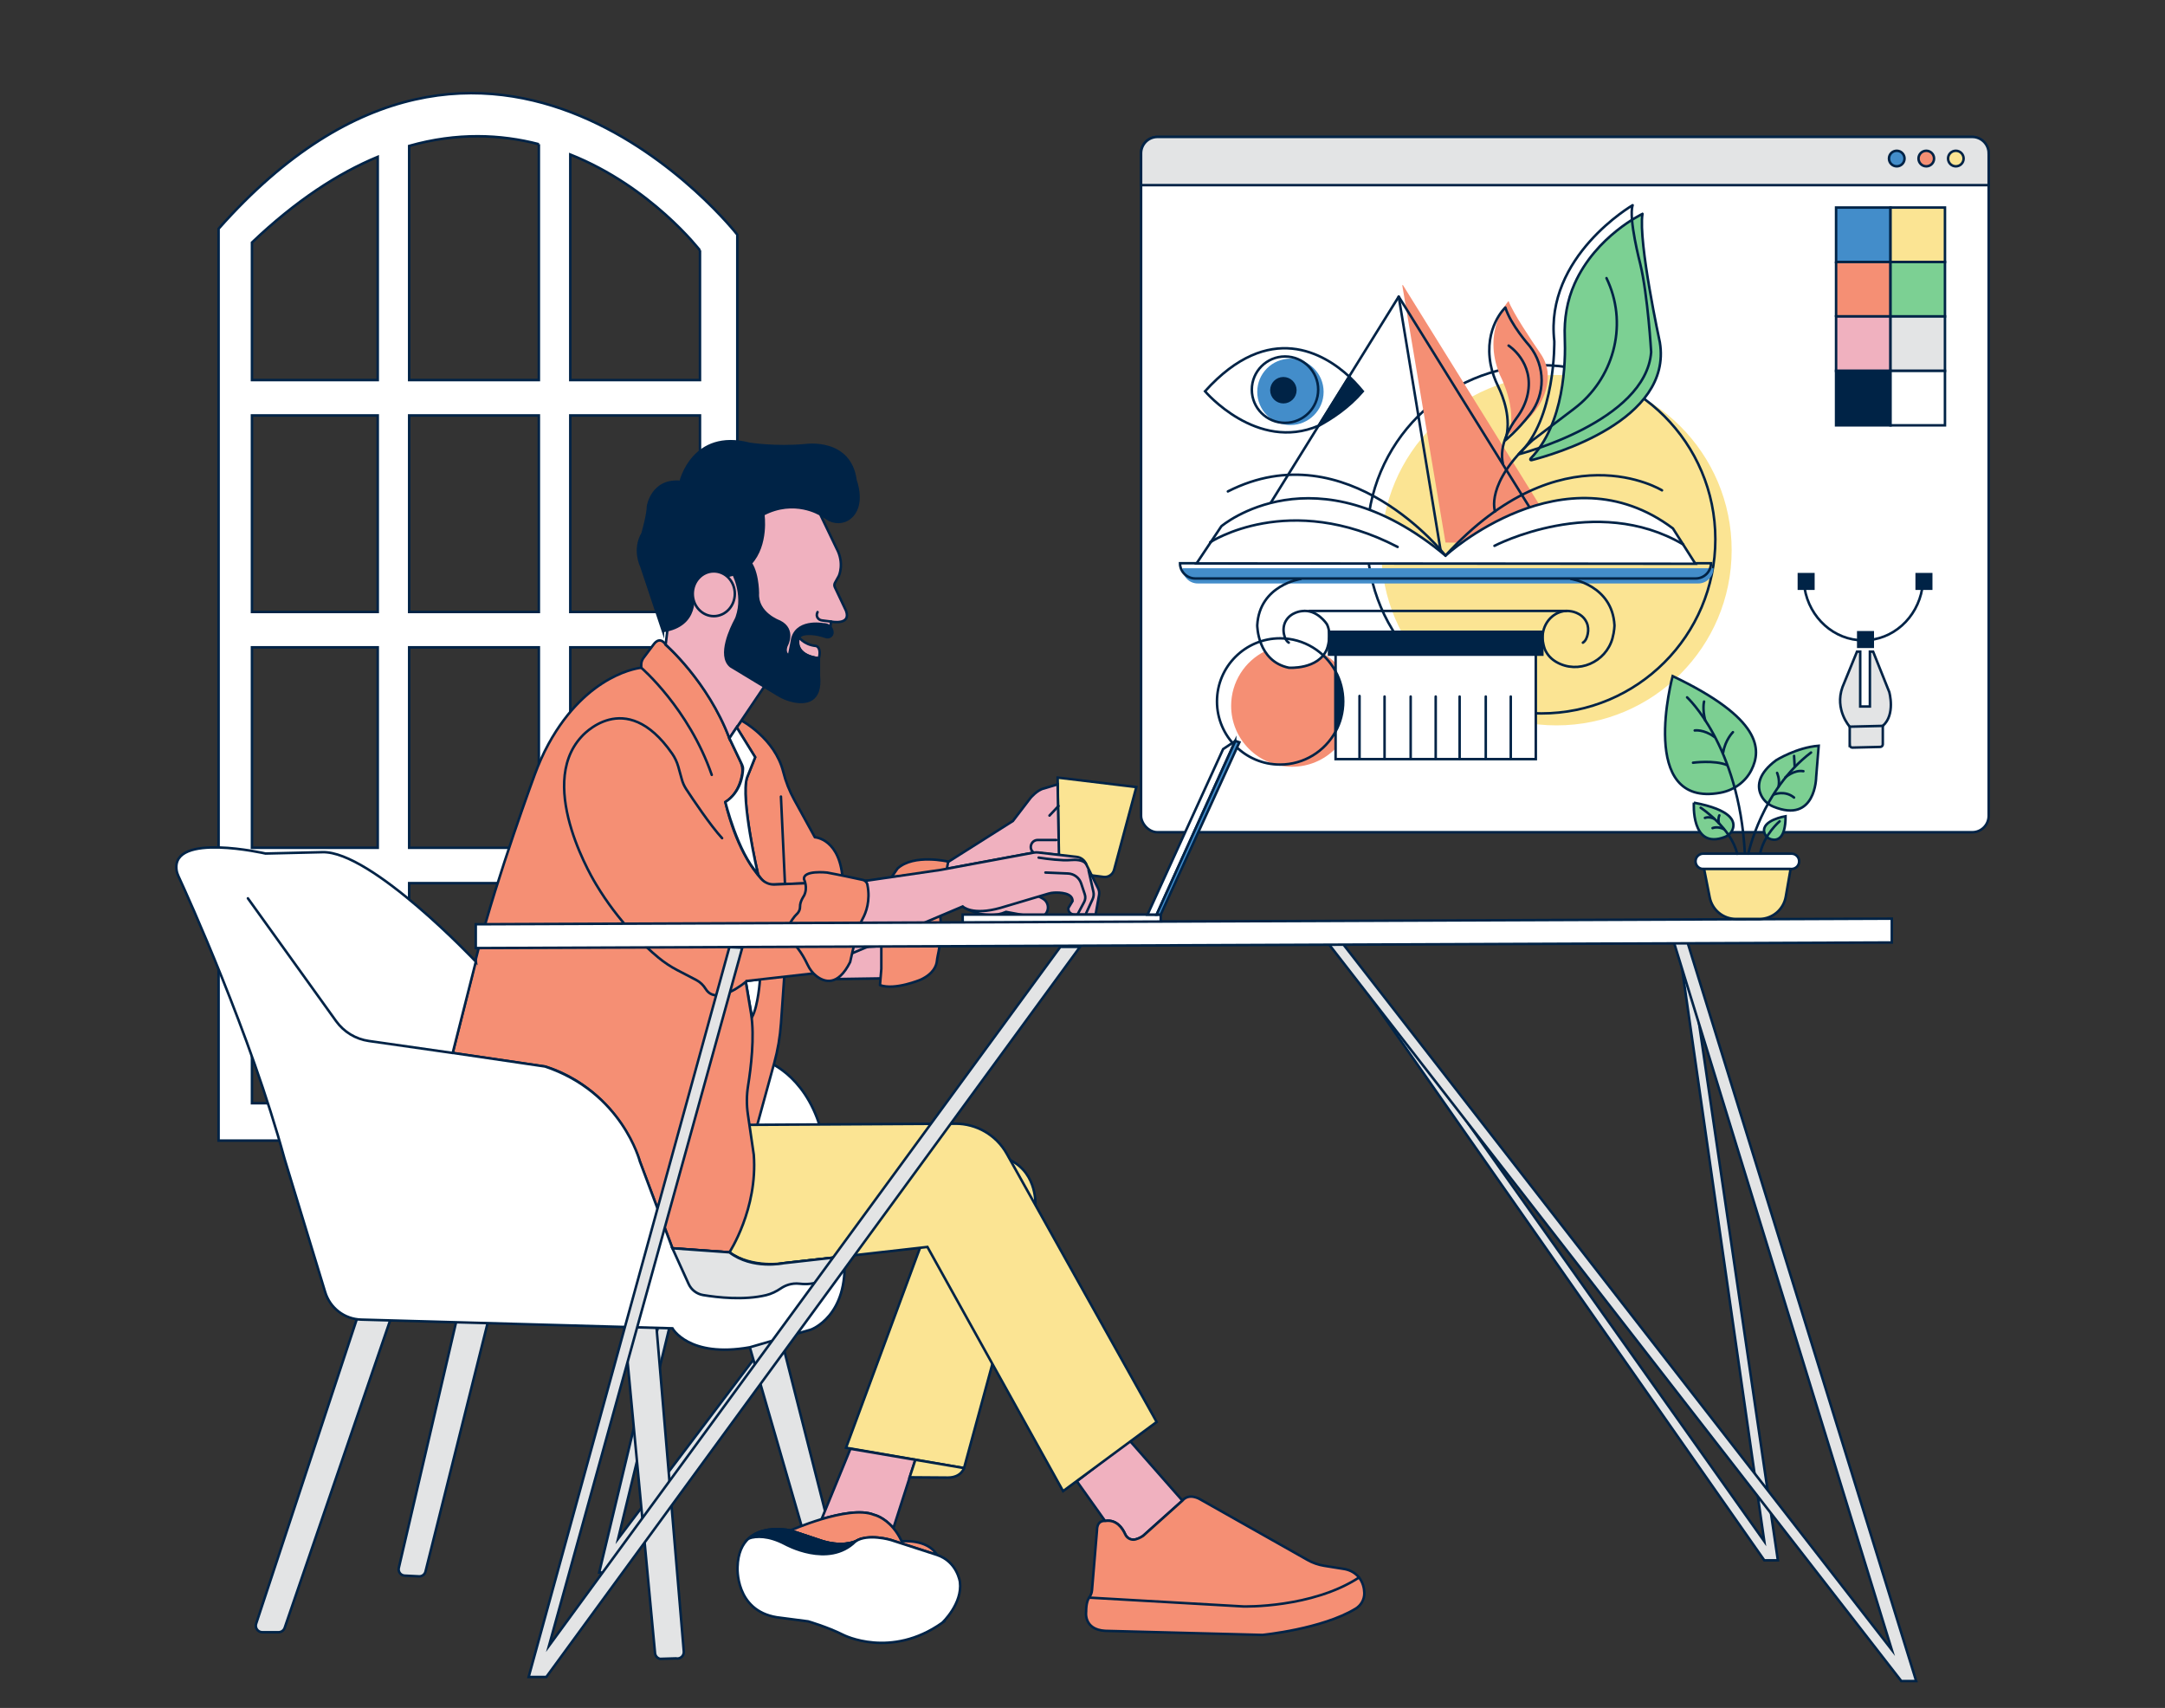 <?xml version="1.0" encoding="UTF-8"?>
<svg xmlns="http://www.w3.org/2000/svg" id="a" width="865.76" height="682.89" viewBox="0 0 865.76 682.89">
  <rect x="0" y="0" width="865.76" height="682.89" fill="#333333" stroke="none"/>
  <path d="m87.41,91.47v364.57h207.43V93.83s-98.21-125.71-207.43-2.36Zm192.5,8.64v51.86h-51.86V61.78c32.37,12.89,51.86,38.34,51.86,38.34Zm-116.29,238.86v-80.14h51.86v80.14h-51.86Zm51.86,14.14v88h-51.86v-88h51.86Zm-64.43-108.43h-50.29v-78.57h50.29v78.57Zm12.57-78.57h51.86v78.57h-51.86v-78.57Zm-12.57,92.71v80.14h-50.29v-80.14h50.29Zm77,0h51.86v80.14h-51.86v-80.14Zm0-14.14v-78.57h51.86v78.57h-51.86Zm-12.57-187.04v94.32h-51.86V58.34c19.17-5.43,36.62-4.65,51.86-.69Zm-64.43,5.07v89.25h-50.29v-55c17.6-16.78,34.45-27.69,50.29-34.25Zm-50.29,290.39h50.29v88h-50.29v-88Zm127.29,88v-88h51.86v88h-51.86Z" fill="#fff" stroke="#002346" stroke-miterlimit="10"></path>
  <rect x="456.3" y="54.75" width="338.95" height="278" rx="6.56" ry="6.56" fill="#fff" stroke="#002346" stroke-miterlimit="10"></rect>
  <circle cx="622.42" cy="219.98" r="70.05" fill="#fbe493"></circle>
  <circle cx="616.33" cy="215.63" r="69.62" fill="none" stroke="#002346" stroke-linecap="round" stroke-linejoin="round"></circle>
  <path d="m517.99,266.97c-8.7.44-12.1-6.62-12.1-6.62-8.04,3.98-13.57,12.27-13.57,21.85,0,13.46,10.91,24.37,24.37,24.37s24.37-10.91,24.37-24.37c0-8.74-4.6-16.4-11.51-20.7,0,0-1.98,4.6-11.55,5.47Z" fill="#f58f74"></path>
  <path d="m534.09,268.43v24.06c-4.27,7.87-12.61,13.21-22.19,13.21-13.94,0-25.24-11.3-25.24-25.24s11.3-25.24,25.24-25.24c9.58,0,17.92,5.34,22.19,13.21Z" fill="none" stroke="#002346" stroke-linecap="round" stroke-linejoin="round"></path>
  <rect x="534.09" y="260.88" width="80.06" height="42.64" fill="#fff" stroke="#002346" stroke-miterlimit="10"></rect>
  <line x1="543.66" y1="278.28" x2="543.66" y2="303.08" fill="none" stroke="#002346" stroke-linecap="round" stroke-linejoin="round"></line>
  <line x1="553.67" y1="278.5" x2="553.67" y2="303.3" fill="none" stroke="#002346" stroke-linecap="round" stroke-linejoin="round"></line>
  <line x1="564.11" y1="278.5" x2="564.11" y2="303.3" fill="none" stroke="#002346" stroke-linecap="round" stroke-linejoin="round"></line>
  <line x1="574.12" y1="278.5" x2="574.12" y2="303.3" fill="none" stroke="#002346" stroke-linecap="round" stroke-linejoin="round"></line>
  <line x1="594.14" y1="278.5" x2="594.14" y2="303.3" fill="none" stroke="#002346" stroke-linecap="round" stroke-linejoin="round"></line>
  <line x1="583.69" y1="278.5" x2="583.69" y2="303.3" fill="none" stroke="#002346" stroke-linecap="round" stroke-linejoin="round"></line>
  <line x1="604.14" y1="278.5" x2="604.14" y2="303.3" fill="none" stroke="#002346" stroke-linecap="round" stroke-linejoin="round"></line>
  <path d="m537.14,280.46c0,4.36-1.11,8.45-3.05,12.03v-24.06c1.94,3.58,3.05,7.68,3.05,12.03Z" fill="#002346" stroke="#002346" stroke-miterlimit="10"></path>
  <path d="m795.25,61.31v12.72h-338.95v-12.72c0-3.63,2.94-6.56,6.56-6.56h325.83c3.63,0,6.56,2.94,6.56,6.56Z" fill="#e3e4e5" stroke="#002346" stroke-miterlimit="10"></path>
  <circle cx="758.49" cy="63.39" r="3.11" fill="#438dca" stroke="#002346" stroke-miterlimit="10"></circle>
  <circle cx="770.3" cy="63.39" r="3.11" fill="#f58f74" stroke="#002346" stroke-linecap="round" stroke-linejoin="round"></circle>
  <circle cx="782.12" cy="63.39" r="3.11" fill="#fbe493" stroke="#002346" stroke-miterlimit="10"></circle>
  <rect x="734.23" y="82.98" width="21.77" height="21.77" fill="#438dca" stroke="#002346" stroke-miterlimit="10"></rect>
  <rect x="756" y="82.98" width="21.77" height="21.77" fill="#fbe493" stroke="#002346" stroke-miterlimit="10"></rect>
  <rect x="734.23" y="104.75" width="21.77" height="21.77" fill="#f58f74" stroke="#002346" stroke-linecap="round" stroke-linejoin="round"></rect>
  <rect x="756" y="104.75" width="21.77" height="21.77" fill="#7cd093" stroke="#002346" stroke-miterlimit="10"></rect>
  <rect x="734.23" y="126.52" width="21.77" height="21.77" fill="#f0b1bf" stroke="#002346" stroke-miterlimit="10"></rect>
  <rect x="756" y="126.52" width="21.77" height="21.77" fill="#e3e4e5" stroke="#002346" stroke-miterlimit="10"></rect>
  <rect x="734.23" y="148.29" width="21.77" height="21.77" fill="#002346" stroke="#002346" stroke-miterlimit="10"></rect>
  <rect x="756" y="148.29" width="21.77" height="21.77" fill="#fff" stroke="#002346" stroke-miterlimit="10"></rect>
  <path d="m472.87,227.2h212.33c0,3.36-2.73,6.09-6.09,6.09h-200.15c-3.36,0-6.09-2.73-6.09-6.09h0Z" fill="#438dca"></path>
  <path d="m578.04,216.93l-17.27-102.78c-.03-.17.19-.25.28-.11l54.43,87.63s-18.3,4.82-30.91,15.29l-6.53-.03Z" fill="#f58f74"></path>
  <path d="m603.27,120.34s-10.88,11.75-3.48,29.59c0,0,7.15,13.36,3.57,23.65,0,0,15.97-8.69,15.56-23.78-.08-3.01-1.15-5.91-2.86-8.39-3.65-5.3-11.16-16.49-12.8-21.06Z" fill="#f58f74"></path>
  <path d="m656.79,85.53s-18.54,8.73-27.13,27.91c-3.02,6.73-4.22,14.13-3.92,21.5.39,9.77-.12,34.44-13.69,48.43-.26.27-.02.71.34.62,8.52-2.16,56.52-15.78,51.37-47.11,0,0-8.7-40.03-6.96-51.34Z" fill="#7cd093" stroke="#002346" stroke-miterlimit="10"></path>
  <path d="m527.24,170.32c5.3-2.89,12.05-7.25,17.73-13.86,0,0-2.4-2.97-5.46-5.91l-12.31,19.72s.01.07.04.05Z" fill="#002346" stroke="#002346" stroke-miterlimit="10"></path>
  <path d="m527.34,170.19c-24.79,10.67-45.46-13.74-45.46-13.74,25.71-28.6,47.86-14.95,57.68-5.86l-12.22,19.6Z" fill="#fff" stroke="#002346" stroke-miterlimit="10"></path>
  <circle cx="516.03" cy="156.67" r="13.27" fill="#438dca"></circle>
  <circle cx="513.21" cy="156.02" r="4.79" fill="#002346" stroke="#002346" stroke-miterlimit="10"></circle>
  <rect x="531.48" y="252.61" width="85.28" height="9.14" fill="#002346" stroke="#002346" stroke-miterlimit="10"></rect>
  <path d="m520.15,231.48s-16.52,2.42-17.39,18.52c0,0,0,14.36,12.62,16.97,0,0,11.75.87,15.23-7.4,0,0,2.18-5.66,0-10.01,0,0-3.92-6.09-10.01-5.22,0,0-4.44.3-6.49,4.06-.87,1.61-1.03,3.49-.63,5.28.28,1.24.82,2.63,1.89,3.27" fill="none" stroke="#002346" stroke-linecap="round" stroke-linejoin="round"></path>
  <path d="m628.22,231.48s16.52,2.42,17.39,18.52c0,0,0,2.29-.8,5.2-2.64,9.59-13.76,14.47-22.39,9.52-1.93-1.1-3.64-2.74-4.66-5.15,0,0-.47-1.22-.75-2.95-.77-4.71,1.58-9.53,5.91-11.53,1.39-.64,3.02-1.01,4.85-.74,0,0,4.8.32,6.71,4.52.66,1.44.76,3.07.44,4.62-.26,1.29-.8,2.79-1.94,3.47" fill="none" stroke="#002346" stroke-linecap="round" stroke-linejoin="round"></path>
  <line x1="523.53" y1="244.27" x2="626.33" y2="244.27" fill="none" stroke="#002346" stroke-linecap="round" stroke-linejoin="round"></line>
  <polygon points="676.78 391.18 710.95 623.86 705.52 623.86 544.01 393.06 556.37 405.82 705.52 616.27 672.44 385.9 676.78 391.18" fill="#e3e4e5" stroke="#002346" stroke-miterlimit="10"></polygon>
  <polygon points="304.65 378.49 247.2 615.19 366.68 457.09 245.03 628.75 239.61 628.75 299.56 378.61 304.65 378.49" fill="#e3e4e5" stroke="#002346" stroke-miterlimit="10"></polygon>
  <path d="m422.94,310.9l.5,34.28c.03,1.81,1.38,3.32,3.17,3.55l14.71,1.89c1.9.24,3.69-.95,4.19-2.81l8.9-33.11-31.46-3.8Z" fill="#fbe493" stroke="#002346" stroke-miterlimit="10"></path>
  <path d="m378.46,345.07l26.58-16.81,7.05-9.22s2.71-3.25,5.42-3.8l5.42-1.63.54,28.2-10.09-.92-37.1,6.89,2.17-2.71Z" fill="#f0b1bf" stroke="#002346" stroke-miterlimit="10"></path>
  <path d="m413.39,340.9s-.02-.01-.05-.03c-2.17-1.57-1.03-5.01,1.65-5.01h7.4" fill="none" stroke="#002346" stroke-linecap="round" stroke-linejoin="round"></path>
  <path d="m384.97,362.43s8.68,5.97,17.36,2.17l11.95,2.21c1.63.3,3.27-.42,4.16-1.81h0c1.26-1.98.58-4.61-1.48-5.74l-2.16-1.18-20.07-1.63-9.76,5.97Z" fill="#f0b1bf" stroke="#002346" stroke-miterlimit="10"></path>
  <path d="m379.19,344.49s-13.75-3.21-20.26,2.75l-2.38,3.44,21.91-2.35.73-3.84Z" fill="#f58f74" stroke="#002346" stroke-linecap="round" stroke-linejoin="round"></path>
  <path d="m430.62,592.25l11.3,15.88s5.11-1.39,8.02,5.28c.65,1.49,2.18,2.44,3.78,2.17.97-.16,2.11-.58,3.38-1.49l15.73-14.1-21.13-24.04-21.09,16.3Z" fill="#f0b1bf" stroke="#002346" stroke-miterlimit="10"></path>
  <path d="m441.92,608.13s-3.25-.54-3.25,3.8l-1.99,23.9c-.09,1.07-.51,2.07-1.13,2.94-.58.82-1.22,2.47-1.22,5.7,0,0-1.08,7.05,7.59,7.59l62.92,1.63s23.85-2.34,37.25-10.49c2.21-1.34,3.56-3.74,3.48-6.33-.05-1.9-.55-4.15-2.12-6.14-1.47-1.87-3.66-3.04-6.01-3.41l-7.91-1.27c-2.34-.37-4.6-1.16-6.66-2.33l-42.98-24.27s-4.34-2.71-7.05.54l-15.73,14.1s-1.35.96-3.02,1.4c-1.67.43-3.41-.41-4.11-1.98-1.03-2.32-3.47-6.15-8.06-5.38Z" fill="#f58f74" stroke="#002346" stroke-linecap="round" stroke-linejoin="round"></path>
  <path d="m435.55,638.78l61.7,3.53s27.32.73,46.2-11.57" fill="none" stroke="#002346" stroke-linecap="round" stroke-linejoin="round"></path>
  <path d="m144.15,522.98l-41.72,126.22c-.56,1.68.7,3.41,2.47,3.41h6.48c1.11,0,2.1-.71,2.46-1.76l43.87-127.88h-13.56Z" fill="#e3e4e5" stroke="#002346" stroke-miterlimit="10"></path>
  <path d="m261.84,522.54l11.6,137.75c.17,1.76-1.44,3.17-3.16,2.78l-6.32.19c-1.08-.25-1.89-1.15-2.01-2.26l-13.33-141.47,13.22,3.01Z" fill="#e3e4e5" stroke="#002346" stroke-miterlimit="10"></path>
  <path d="m183.2,525.15l-23.72,101.74c-.36,1.53.76,3.01,2.33,3.09l5.77.29c1.2.06,2.28-.74,2.57-1.91l26.62-106.47-13.56,3.25Z" fill="#e3e4e5" stroke="#002346" stroke-miterlimit="10"></path>
  <path d="m297.65,531.11l27.23,93.97c.26.88,1.06,1.49,1.98,1.49h6.11c1.34,0,2.33-1.27,2-2.57l-23.75-93.43-13.56.54Z" fill="#e3e4e5" stroke="#002346" stroke-miterlimit="10"></path>
  <path d="m369.24,495.32l-30.92,83.53,47.19,8.14,28.52-104.79s1.03-12.82-9.95-18.29l-34.85,31.42Z" fill="#fbe493" stroke="#002346" stroke-miterlimit="10"></path>
  <path d="m306.32,424.26s15.19,4.88,21.7,26.58l-32.54.54,10.85-27.12Z" fill="#fff" stroke="#002346" stroke-miterlimit="10"></path>
  <path d="m313.56,391.26l-1.25,17.93c-.37,5.34-1.27,10.63-2.69,15.79l-7.09,25.86-10.31-1.08-.54-37.43.54-26.58,21.7,1.63-.36,3.87Z" fill="#f58f74" stroke="#002346" stroke-linecap="round" stroke-linejoin="round"></path>
  <path d="m298.19,392.26l5.73-.71s-.7,10.69-3.21,15.19l-2.51-14.48Z" fill="#fff" stroke="#002346" stroke-miterlimit="10"></path>
  <path d="m297.65,449.76l84.34-.47c8.53-.05,16.42,4.55,20.59,12l59.96,107.25-37.43,27.66-54.24-97.63-57.49,6.51s-12.48,2.17-21.7-4.34l5.97-50.98Z" fill="#fbe493" stroke="#002346" stroke-miterlimit="10"></path>
  <path d="m296.56,288.12s13.34,7.11,16.67,20.53c.97,3.91,2.48,7.67,4.42,11.2l8.2,14.91s10.43.5,11.18,17.88l-30.17,1.11s-2.71-2.17-3.8-4.34c0,0-7.05-30.92-4.34-38.51l3.25-8.14-7.4-11.97,1.97-2.67Z" fill="#f58f74" stroke="#002346" stroke-linecap="round" stroke-linejoin="round"></path>
  <line x1="313.92" y1="353.75" x2="312.29" y2="318.5" fill="none" stroke="#002346" stroke-linecap="round" stroke-linejoin="round"></line>
  <path d="m266.19,257.75s-2.17-3.8-4.88,0l-3.97,5.29c-.59.79-.92,1.76-.92,2.75v1.19s-21.42,1.82-37.11,30.54c-2.15,3.94-3.96,8.06-5.51,12.28-4.59,12.53-19.27,53.55-25.19,80.85l-7.59,30.37,36.88,5.42s27.12,6.51,37.97,37.97l13.02,34.71,22.78,1.63s11.39-17.36,9.76-39.05l-2.36-16.14c-.56-3.81-.53-7.68.08-11.48,1.13-7.04,2.68-19.55,1.2-28.79l-2.17-13.02,47.73-5.42.54-34.71-36.69,1.51c-2.04.08-4-.75-5.36-2.26-3.55-3.94-10.16-13.17-14.35-30.7,0,0,5.38-2.69,6.77-11.34.26-1.65,0-3.34-.71-4.85l-4.43-9.3s-6.51-20.07-25.49-37.43Z" fill="#f58f74" stroke="#002346" stroke-linecap="round" stroke-linejoin="round"></path>
  <polygon points="334.61 391.46 352.97 391.18 352.97 378.16 337.24 379.24 334.61 391.46" fill="#f0b1bf" stroke="#002346" stroke-miterlimit="10"></polygon>
  <path d="m375.75,364.6s1.49,7.47-.77,17.63c-.16.71-.26,1.44-.34,2.16-.18,1.53-1.19,4.88-6.48,7.32,0,0-10.31,4.34-16.27,2.17l.54-6.51v-8.68l-1.63-7.59,24.95-6.51Z" fill="#f58f74" stroke="#002346" stroke-linecap="round" stroke-linejoin="round"></path>
  <path d="m266.89,251.9l-.7,5.85s16.81,14.64,25.49,37.43l14.64-21.7-10.85-46.65-8.14,1.08-11.93,11.39-8.52,12.59Z" fill="#f0b1bf" stroke="#002346" stroke-miterlimit="10"></path>
  <path d="m265.1,252.32l-8.68-26.03s-3.25-6.51.54-13.02c0,0,2.17-7.59,2.17-10.85,0,0,1.63-10.85,13.02-9.76,0,0,4.88-21.15,27.66-15.19,0,0,10.31,1.63,22.24.54,0,0,17.9-2.71,20.07,14.1,0,0,3.86,9.95-2.23,14.93-2.66,2.17-6.47,2.16-9.29.2-4.38-3.03-13.53-7.3-25.36-1.58,0,0,3.35,21.18-14.6,24.69l-13.61,7.04s2.71,12.75-11.93,14.92Z" fill="#002346" stroke="#002346" stroke-miterlimit="10"></path>
  <path d="m291.68,295.17l5.07,10.64c.25.53.38,1.11.36,1.69-.09,2.47-.93,9.23-7.05,13.16,0,0,4.88,20.07,13.02,28.75,0,0-7.05-30.37-4.34-38.51l3.25-8.14-7.4-11.97-2.91,4.38Z" fill="#fff" stroke="#002346" stroke-miterlimit="10"></path>
  <path d="m376.29,347.79l37.1-6.89c.58-.11,1.16-.13,1.75-.06l15.38,1.76c1.68.19,3.13,1.27,3.79,2.83l4.81,9.76c.41.83.54,1.77.38,2.67l-1.38,7.82h-8.39c-.76,0-1.51-.3-2-.88-.76-.92-.46-1.83-.46-1.83l1.63-2.71c0-3.28-4.97-3.46-7.38-3.35-.76.03-1.51.16-2.25.38l-19.12,5.68c-11.39,3.25-15.19-.54-15.19-.54l-46.1,19.53,7.59-29.83,29.83-4.34Z" fill="#f0b1bf" stroke="#002346" stroke-miterlimit="10"></path>
  <path d="m418.06,348.87l9.02.38c2.41.1,4.5,1.68,5.26,3.96l1.46,4.37c.34,1.02.25,2.13-.26,3.08l-2.58,4.83" fill="none" stroke="#002346" stroke-linecap="round" stroke-linejoin="round"></path>
  <path d="m434.33,365.14l2.6-5.64c.42-.92.53-1.95.31-2.94l-1.94-8.59" fill="none" stroke="#002346" stroke-linecap="round" stroke-linejoin="round"></path>
  <path d="m415.34,342.9s5.07.84,9.99,1.04c.98.04,1.96,0,2.94-.08,1.64-.14,4.84-.17,6.04,1.56" fill="none" stroke="#002346" stroke-linecap="round" stroke-linejoin="round"></path>
  <line x1="423.29" y1="322.25" x2="419.68" y2="326.09" fill="none" stroke="#002346" stroke-linecap="round" stroke-linejoin="round"></line>
  <rect x="384.97" y="365.68" width="79.19" height="3.8" fill="#fff" stroke="#002346" stroke-miterlimit="10"></rect>
  <path d="m493.93,296.39l-31.4,69.29h-3.64l30.22-66.17,4.76-3.17s.08.01.06.05Z" fill="#fff" stroke="#002346" stroke-miterlimit="10"></path>
  <polygon points="464.16 365.68 462.53 365.68 493.99 296.26 495.62 296.8 464.16 365.68" fill="#438dca" stroke="#002346" stroke-miterlimit="10"></polygon>
  <path d="m366.04,583.68l-8.79,27.32c-3.8-4.52-7.76-5.33-7.76-5.33-5.11-2.1-13.74-.41-20.95,1.74l11.54-28.14,25.95,4.41Z" fill="#f0b1bf" stroke="#002346" stroke-miterlimit="10"></path>
  <path d="m374.66,621.69l-18.44-5.97s-8.68-2.71-14.1.54c0,0-5.97,2.71-14.64-.54l-11.39-3.8s5.58-2.47,12.45-4.52c7.21-2.15,15.83-3.84,20.95-1.74,0,0,3.95.81,7.76,5.33,1.16,1.38,2.31,3.11,3.32,5.27,0,0,10.31-1.08,14.1,5.42Z" fill="#f58f74" stroke="#002346" stroke-linecap="round" stroke-linejoin="round"></path>
  <path d="m376.83,648.81c-20.61,14.64-39.59,4.88-39.59,4.88-6.51-3.25-14.1-5.42-14.1-5.42l-12.48-1.63c-16.81-2.71-15.73-20.07-15.73-20.07.16-5.61,1.97-9.2,4.47-11.48,6.21-5.65,16.68-3.17,16.68-3.17l11.39,3.8c9.04,3.19,14.43.65,14.64.55h0c4.88-3.26,14.1-.55,14.1-.55l18.44,5.97c8.14,2.71,9.22,10.85,9.22,10.85,1.08,8.68-7.05,16.27-7.05,16.27Z" fill="#fff" stroke="#002346" stroke-miterlimit="10"></path>
  <path d="m342.12,616.28c-10.85,10.84-28.2,1.08-28.2,1.08-6.67-3.48-11.48-3.24-14.51-2.26,6.21-5.65,16.68-3.17,16.68-3.17l11.39,3.8c9.04,3.19,14.43.65,14.64.55Z" fill="#002346" stroke="#002346" stroke-miterlimit="10"></path>
  <path d="m190.29,384.49s-41.81-44.3-61.33-43.76l-22.78.54s-37.67-8.65-35.58,6.59c.12.86.39,1.69.76,2.47,3.59,7.77,28.84,63.17,42.42,112.98l16.27,53.34c1.94,6.37,7.74,10.79,14.39,10.97l124.46,3.48s6.51,11.93,30.92,7.59l24.41-7.05s15.29-5.36,13.34-29.26l-24.19,2.68s-12.48,2.71-21.7-4.34l-22.78-1.63-13.02-34.71s-7.05-27.66-37.97-37.97l-36.88-5.42,9.26-36.51Z" fill="#fff" stroke="#002346" stroke-miterlimit="10"></path>
  <path d="m181.03,421.01l-33.53-4.79c-5.26-.75-9.99-3.62-13.09-7.93l-35.28-49.11" fill="none" stroke="#002346" stroke-linecap="round" stroke-linejoin="round"></path>
  <path d="m268.9,499.11l6.47,14.24c1.08,2.37,3.26,4.04,5.82,4.46,5.73.95,16.35,2.16,25.19.03,2.11-.51,4.07-1.48,5.87-2.7,1.54-1.05,4.14-2.27,7.56-1.87,2.74.32,5.53.09,8.08-.97,3.45-1.43,7.31-4.25,8.2-9.78l-22.72,2.54s-12.48,2.71-21.7-4.34l-22.78-1.63Z" fill="#e3e4e5" stroke="#002346" stroke-miterlimit="10"></path>
  <path d="m385.51,586.98s-1.08,3.8-6.51,3.8l-15.25-.11,2.29-6.99,19.48,3.3Z" fill="#fbe493" stroke="#002346" stroke-miterlimit="10"></path>
  <path d="m319.34,255.04c.16-.75,1.63,2.71,7.05,3.25,0,0,2.17.54,1.08,4.88,0,0-9.76-.54-8.14-8.14Z" fill="#f0b1bf" stroke="#002346" stroke-miterlimit="10"></path>
  <path d="m332.07,250.58l.28-2.05s8.14,1.63,5.97-4.34l-4.48-9.45c-.25-.54-.23-1.16.05-1.68l1.58-2.84s2.3-5.01-.95-10.98l-6.51-13.56s-10.31-6.51-22.78,0c0,0,1.82,12.09-5.06,19.61l-.91,17.82,11.39,21.7,7.05-1.08s-2.71-10.85,5.97-12.48l6.51,1.08,1.89-1.75Z" fill="#f0b1bf" stroke="#002346" stroke-miterlimit="10"></path>
  <path d="m332.36,248.53l-3.65-.46c-.71-.09-1.38-.46-1.76-1.07-.34-.54-.51-1.29-.02-2.27" fill="none" stroke="#002346" stroke-linecap="round" stroke-linejoin="round"></path>
  <polygon points="529.79 375.45 760.31 672.14 766.27 672.14 674.07 374.36 668.64 374.36 756.51 659.66 534.67 374.36 529.79 375.45" fill="#e3e4e5" stroke="#002346" stroke-miterlimit="10"></polygon>
  <ellipse cx="285.44" cy="237.41" rx="8.41" ry="8.95" fill="#f0b1bf" stroke="#002346" stroke-miterlimit="10"></ellipse>
  <path d="m292.76,228.46s5.16,8.77,1.89,18.25c-.16.46-.37.9-.6,1.33-1.47,2.75-7.07,14.1-1.84,18.38l18.89,11.43c1.93,1.17,4.03,2.04,6.24,2.49,4.68.95,11.19.46,10.13-10.12v-7.05s-8.74-.46-8.43-6.89c.06-1.22.92-2.27,2.11-2.57,1.68-.42,4.62-.57,9.17.98,1.23.42,2.55-.47,2.57-1.77,0-.02,0-.04,0-.06,0,0,0-3.25-3.8-3.25,0,0-11.39-2.17-12.48,7.05l-1.08,5.42s-2.17-.54-1.08-3.8c0,0,3.8-6.51-2.71-9.76,0,0-9.22-3.25-8.68-11.39,0,0,0-10.31-4.34-13.56l-5.97,4.88Z" fill="#002346" stroke="#002346" stroke-miterlimit="10"></path>
  <path d="m256.42,266.97s18.98,16.27,28.2,42.85" fill="none" stroke="#002346" stroke-linecap="round" stroke-linejoin="round"></path>
  <path d="m318.67,365.43c-1.11,1.09-2.56,2.94-3.75,5.89-.64,1.59-.23,3.42,1.06,4.55,1.8,1.58,4.49,4.59,6.97,9.86.81,1.74,1.97,3.31,3.48,4.49,3.17,2.49,8.58,4.34,13.53-5.56,0,0,1.59-7.57,3.42-13.49.43-1.38.98-2.72,1.67-3.99,1.16-2.14,3.13-6.99,1.81-13.47-.2-.97-.96-1.71-1.93-1.92-2.99-.65-9.67-2.09-14.18-2.91,0,0-9.76-1.08-9.22,2.71,0,0,1.63,3.25,0,6.51,0,0-1.67,2.34-1.6,4.4.04,1.1-.45,2.16-1.23,2.93Z" fill="#f58f74" stroke="#002346" stroke-linecap="round" stroke-linejoin="round"></path>
  <path d="m298.18,392.61s-11.63,9.87-15.97,2.82c-.93-1.5-2.2-2.77-3.76-3.58l-7.53-3.92c-2.7-1.4-5.24-3.09-7.59-5.03-5.73-4.74-16.05-14.46-24.88-29.17,0,0-24.41-39.05-5.97-59.12,0,0,17.41-20.48,36.31,6.72,1.09,1.56,1.9,3.3,2.43,5.13.41,1.42.93,3.25,1.41,5.07.37,1.41.97,2.74,1.76,3.96,2.77,4.22,9.61,14.43,14.37,19.64" fill="#f58f74" stroke="#002346" stroke-linecap="round" stroke-linejoin="round"></path>
  <polygon points="291.68 378.7 211.4 670.51 218.46 670.51 431.89 378.59 424.02 378.59 219.54 658.03 296.83 378.9 291.68 378.7" fill="#e3e4e5" stroke="#002346" stroke-miterlimit="10"></polygon>
  <polygon points="756.51 376.83 190.25 379.07 190.25 369.55 756.51 367.31 756.51 376.83" fill="#fff" stroke="#002346" stroke-miterlimit="10"></polygon>
  <path d="m471.87,225.2h212.33c0,3.36-2.73,6.09-6.09,6.09h-200.15c-3.36,0-6.09-2.73-6.09-6.09h0Z" fill="none" stroke="#002346" stroke-miterlimit="10"></path>
  <circle cx="513.86" cy="155.8" r="13.27" fill="none" stroke="#002346" stroke-linecap="round" stroke-linejoin="round"></circle>
  <polyline points="508.09 201.14 559.33 118.6 611.75 203" fill="none" stroke="#002346" stroke-linecap="round" stroke-linejoin="round"></polyline>
  <line x1="559.33" y1="118.6" x2="576.04" y2="219.79" fill="none" stroke="#002346" stroke-linecap="round" stroke-linejoin="round"></line>
  <path d="m478.5,225.27l9.91-14.86s37.42-31.76,89.63,11.75c0,0,47.43-43.51,90.94-10.88l8.99,14.13-199.46-.14Z" fill="#fff" stroke="#002346" stroke-miterlimit="10"></path>
  <path d="m483.94,216.81s31.44-20.76,74.95,1.87" fill="none" stroke="#002346" stroke-linecap="round" stroke-linejoin="round"></path>
  <path d="m597.62,218.24s40.43-21.16,75.47-.57" fill="none" stroke="#002346" stroke-linecap="round" stroke-linejoin="round"></path>
  <path d="m664.62,196.05s-40.03-24.8-86.59,26.11c0,0-39.16-50.04-87.02-25.67" fill="none" stroke="#002346" stroke-linecap="round" stroke-linejoin="round"></path>
  <path d="m603.27,138.18s10.37,6.6,7.61,19.54c-.73,3.4-2.29,6.57-4.37,9.36-2.55,3.42-7.19,10.91-5.51,18.34" fill="none" stroke="#002346" stroke-linecap="round" stroke-linejoin="round"></path>
  <path d="m601.97,122.95s-8.66,8-5.87,22.82c.57,3.04,1.65,5.96,3.01,8.75,1.91,3.9,5.5,12.96,2.86,21.52,0,0,4.66-3.68,9.92-10.48,6.16-7.95,6.1-19.13-.09-27.05-.08-.11-.17-.22-.26-.33,0,0-7.4-8.27-9.57-15.23Z" fill="none" stroke="#002346" stroke-linecap="round" stroke-linejoin="round"></path>
  <path d="m597.85,204.48s-4.15-11.05,14.99-28.45l16.7-12.67c15.53-11.78,21.36-32.68,13.6-50.57-.23-.53-.47-1.06-.72-1.59" fill="none" stroke="#002346" stroke-linecap="round" stroke-linejoin="round"></path>
  <path d="m652.88,82.05s-35.24,20.45-31.33,54.39c0,0,.61,31.22-14.27,45.2,0,0,50.82-13,53-40.85,0,0-1.31-22.63-4.35-35.24,0,0-4.79-18.27-3.05-23.5Z" fill="none" stroke="#002346" stroke-linecap="round" stroke-linejoin="round"></path>
  <path d="m739.68,297.89v-7.34s-6.13-6.78-2.9-15.81l5.81-14.2h1.29v21.94h3.87v-21.94h1.29l6.45,16.13s2.58,9.03-2.58,13.55v7.39c0,.56-.45,1.01-1,1.03l-11.17.27c-.58.01-1.05-.45-1.05-1.03Z" fill="#e3e4e5" stroke="#002346" stroke-miterlimit="10"></path>
  <line x1="739.68" y1="290.55" x2="752.91" y2="290.23" fill="none" stroke="#002346" stroke-linecap="round" stroke-linejoin="round"></line>
  <path d="m768.67,235.3c-1.99,11.78-11.76,20.73-23.51,20.73s-21.6-9.02-23.53-20.88" fill="none" stroke="#002346" stroke-linecap="round" stroke-linejoin="round"></path>
  <rect x="743.09" y="252.8" width="5.81" height="5.81" fill="#002346" stroke="#002346" stroke-miterlimit="10"></rect>
  <rect x="719.35" y="229.57" width="5.81" height="5.81" fill="#002346" stroke="#002346" stroke-miterlimit="10"></rect>
  <rect x="766.46" y="229.57" width="5.81" height="5.81" fill="#002346" stroke="#002346" stroke-miterlimit="10"></rect>
  <path d="m677.36,320.92s-1.3,18.95,12.34,13.74c1.53-.58,2.77-1.8,3.26-3.35.92-2.91-.47-7.53-15.6-10.38Z" fill="#7ccf92" stroke="#002346" stroke-miterlimit="10"></path>
  <path d="m714.03,326.35s-9.75,1.56-8.5,6.49c.35,1.36,1.45,2.41,2.81,2.76,2.22.57,5.69-.01,5.69-9.25Z" fill="#7ccf92" stroke="#002346" stroke-miterlimit="10"></path>
  <path d="m703.92,317.2c-1.17-3.21-.8-7.93,6.38-13.26,0,0,8.15-5.09,16.98-5.77l-1.02,12.56s-.14,18.75-17.15,11.77c-2.38-.98-4.3-2.88-5.18-5.3Z" fill="#7ccf92" stroke="#002346" stroke-miterlimit="10"></path>
  <path d="m719.46,344.39c0,.85-.34,1.61-.9,2.16-.55.55-1.32.89-2.16.89h-35.31c-1.69,0-3.06-1.36-3.06-3.06,0-.84.34-1.61.9-2.16.55-.55,1.32-.9,2.16-.9h35.31c1.69,0,3.06,1.37,3.06,3.06Z" fill="#fff" stroke="#002346" stroke-miterlimit="10"></path>
  <path d="m716.04,347.45l-1.94,11.11c-.9,5.13-5.35,8.87-10.56,8.87h-9.34c-5.12,0-9.52-3.62-10.51-8.64l-2.24-11.34h34.59Z" fill="#fbe493" stroke="#002346" stroke-miterlimit="10"></path>
  <path d="m668.87,270.33s-14.27,52.8,19.1,46.63c5.34-.99,10.03-4.29,12.44-9.15,4.05-8.15,4.11-20.5-31.54-37.48Z" fill="#7ccf92" stroke="#002346" stroke-miterlimit="10"></path>
  <path d="m674.65,278.82s20.71,19.01,23.09,62.13" fill="none" stroke="#002346" stroke-linecap="round" stroke-linejoin="round"></path>
  <path d="m677.02,304.96s8.54-1.16,13.61.95" fill="none" stroke="#002346" stroke-linecap="round" stroke-linejoin="round"></path>
  <path d="m692.98,292.74s-3.05,3.01-3.9,8.12" fill="none" stroke="#002346" stroke-linecap="round" stroke-linejoin="round"></path>
  <path d="m677.7,292.06s3.54-.58,7.88,2.59" fill="none" stroke="#002346" stroke-linecap="round" stroke-linejoin="round"></path>
  <path d="m681.44,280.51s-.77,2.86.46,7.54" fill="none" stroke="#002346" stroke-linecap="round" stroke-linejoin="round"></path>
  <path d="m699.13,341.33s5.4-25.51,25.09-40.45" fill="none" stroke="#002346" stroke-linecap="round" stroke-linejoin="round"></path>
  <path d="m709.34,317.67s4.35-1.84,8.08,1.21" fill="none" stroke="#002346" stroke-linecap="round" stroke-linejoin="round"></path>
  <path d="m713.92,310.86s3.51-3.18,7.24-2.51" fill="none" stroke="#002346" stroke-linecap="round" stroke-linejoin="round"></path>
  <line x1="717.43" y1="302.24" x2="717.68" y2="306.52" fill="none" stroke="#002346" stroke-linecap="round" stroke-linejoin="round"></line>
  <path d="m710.64,309.03s1.17,2.44.58,5.47" fill="none" stroke="#002346" stroke-linecap="round" stroke-linejoin="round"></path>
  <path d="m680.08,322.95s12.21,7.99,14.59,18.42" fill="none" stroke="#002346" stroke-linecap="round" stroke-linejoin="round"></path>
  <path d="m684.83,331.1s1.98-.87,4.56.42" fill="none" stroke="#002346" stroke-linecap="round" stroke-linejoin="round"></path>
  <path d="m687.55,326.01s-.65,1.23-.16,3.16" fill="none" stroke="#002346" stroke-linecap="round" stroke-linejoin="round"></path>
  <path d="m681.78,327.03s1.36-.68,3.52.26" fill="none" stroke="#002346" stroke-linecap="round" stroke-linejoin="round"></path>
  <path d="m711.65,328.39s-6.11,5.09-7.81,12.9" fill="none" stroke="#002346" stroke-linecap="round" stroke-linejoin="round"></path>
</svg>
